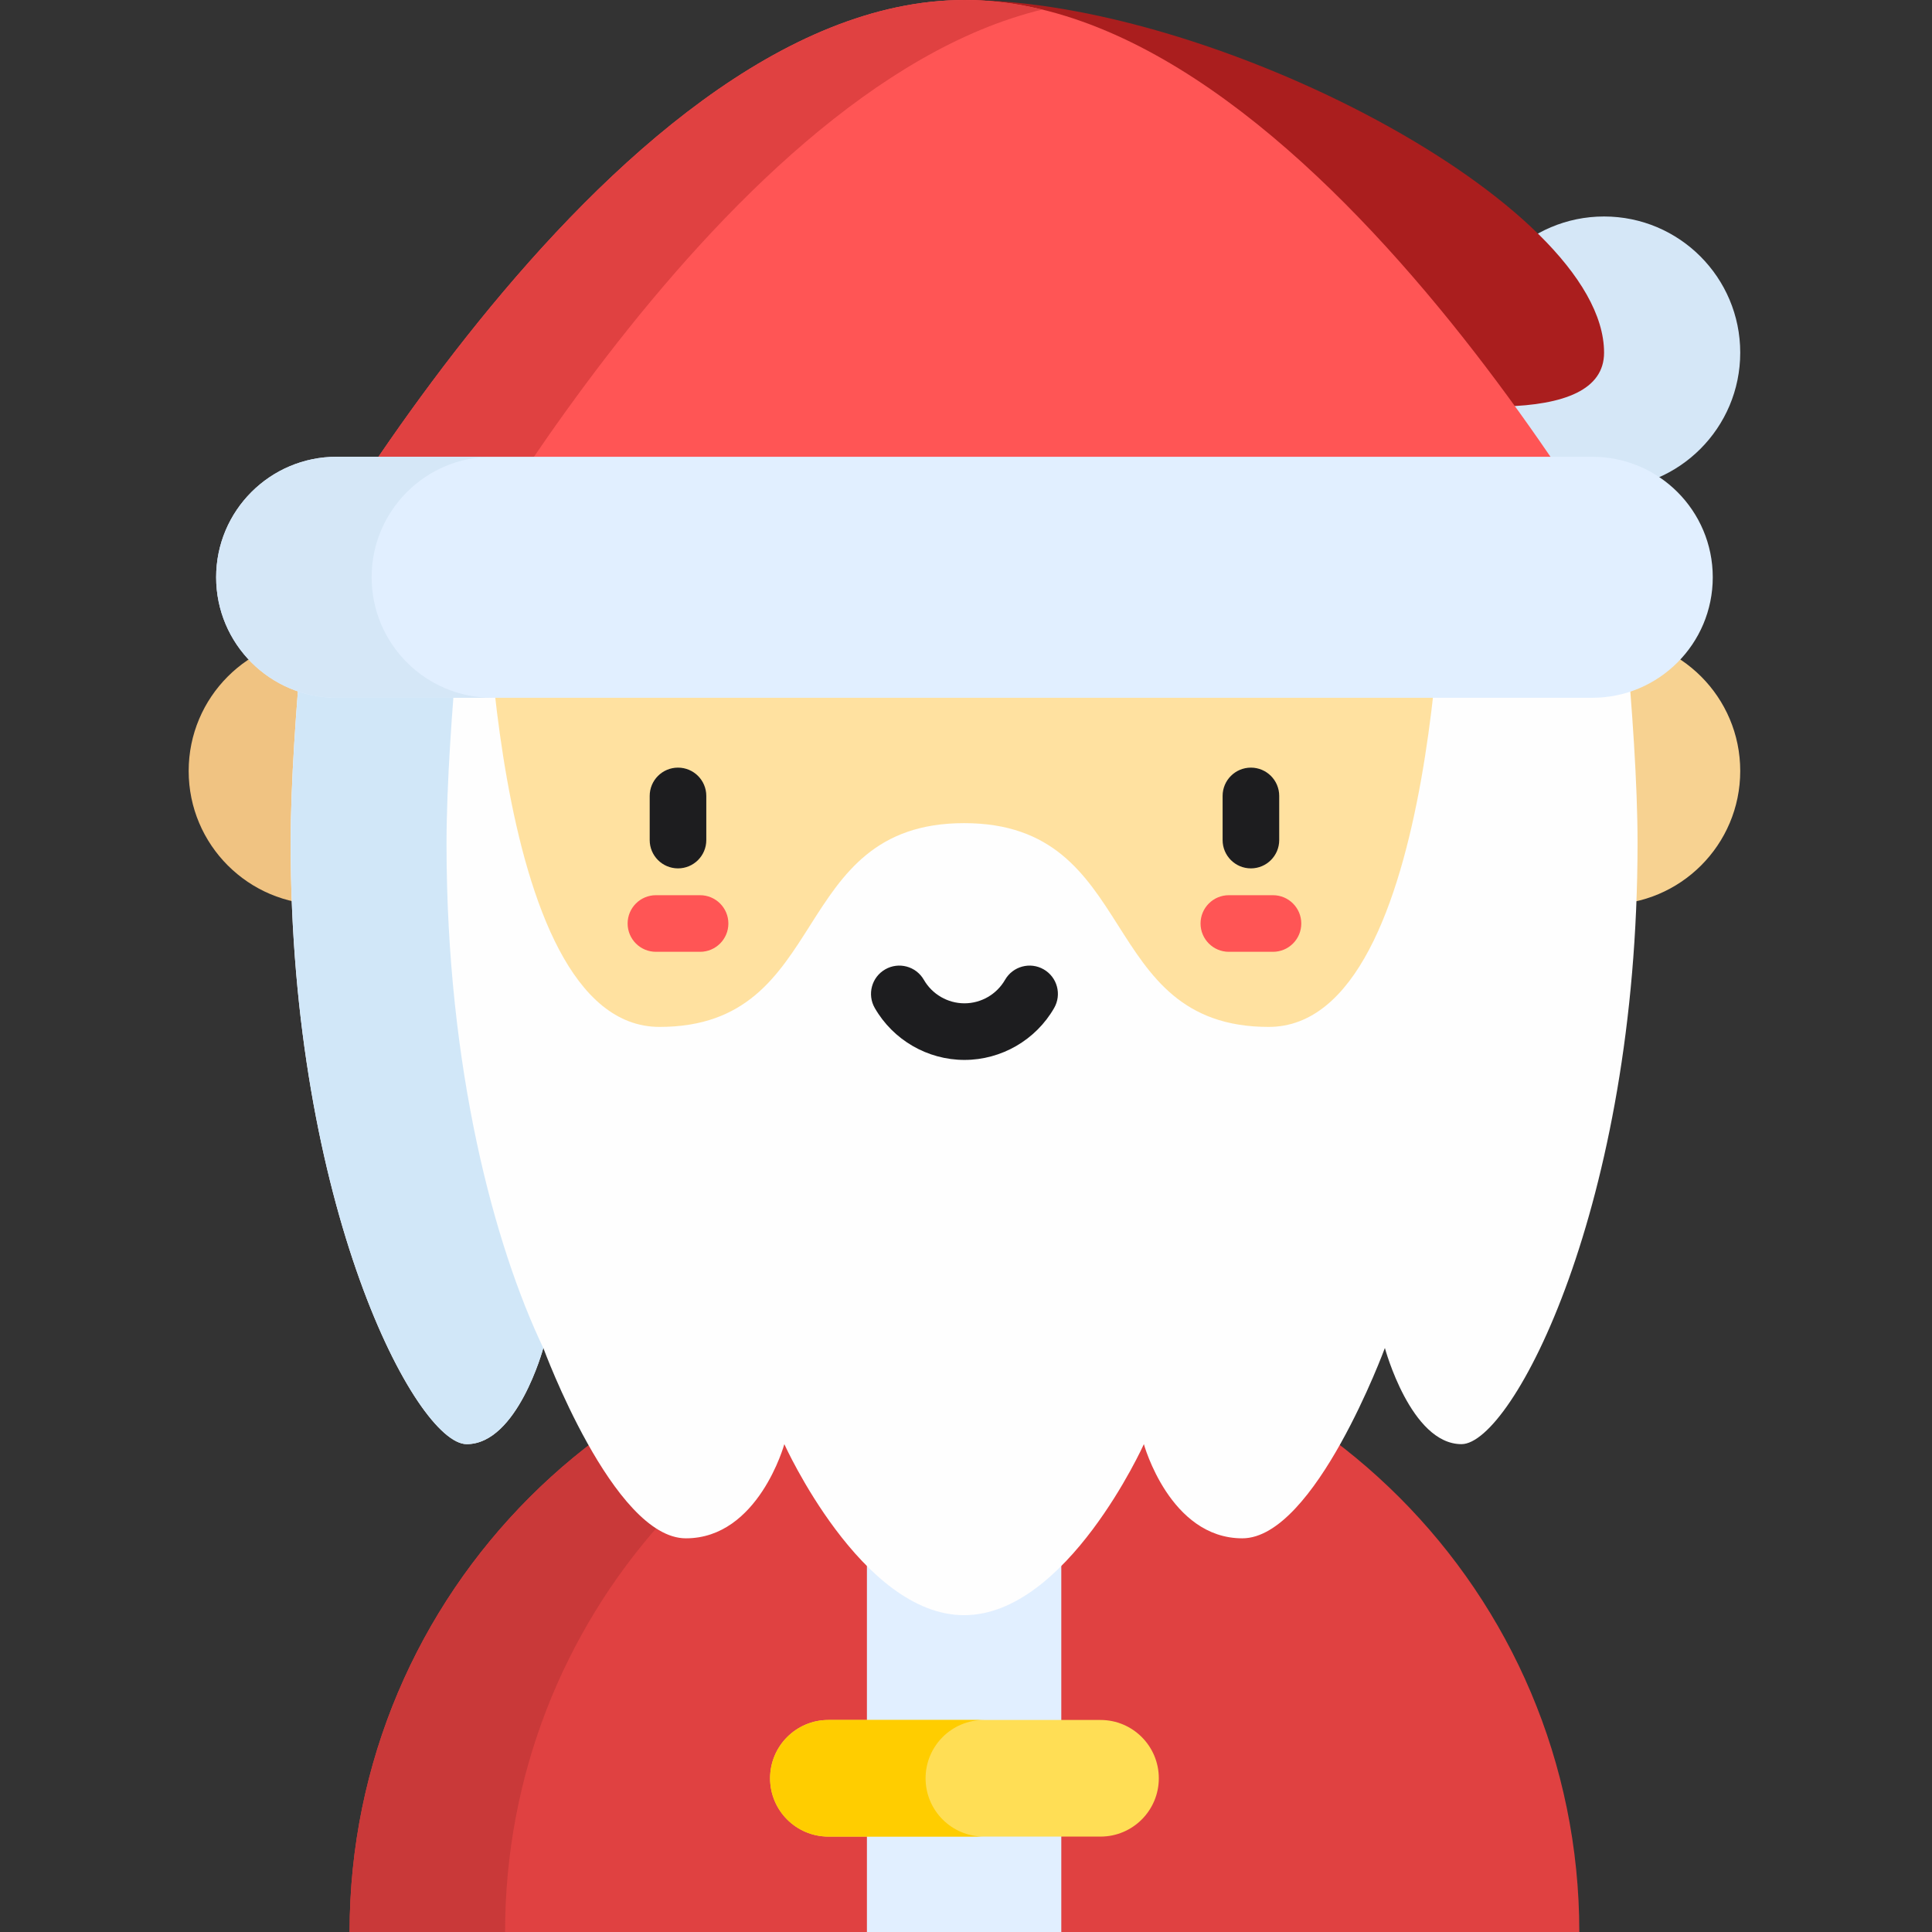 <!-- icon666.com - MILLIONS vector ICONS FREE --><svg viewBox="-50 0 512 512" xmlns="http://www.w3.org/2000/svg"><rect x="-50" y="0" width="512" height="512" fill="#333333" stroke="none"/><path d="m411.18 93.457c0 19.93-16.156 36.086-36.086 36.086-19.934 0-36.09-16.156-36.09-36.086 0-19.93 16.156-36.086 36.09-36.086 19.93 0 36.086 16.156 36.086 36.086zm0 0" fill="#d5e7f7"></path><path d="m411.18 204.316c0 19.555-15.852 35.406-35.406 35.406-19.555 0-35.406-15.852-35.406-35.406 0-19.555 15.852-35.406 35.406-35.406 19.555 0 35.406 15.852 35.406 35.406zm0 0" fill="#f7d291"></path><path d="m70.812 204.316c0 19.555-15.852 35.406-35.406 35.406s-35.406-15.852-35.406-35.406c0-19.555 15.852-35.406 35.406-35.406s35.406 15.852 35.406 35.406zm0 0" fill="#f0c382"></path><path d="m42.645 512c0-89.992 72.953-162.945 162.945-162.945 89.992 0 162.945 72.953 162.945 162.945zm0 0" fill="#e04141"></path><path d="m226.195 350.348c-6.75-.855-13.625-1.293-20.605-1.293-89.992 0-162.945 72.953-162.945 162.945h41.207c0-83.016 62.078-151.527 142.344-161.652zm0 0" fill="#c93939"></path><path d="m179.742 351.102v160.898h51.512v-160.93c-8.363-1.32-16.934-2.016-25.664-2.016-8.797 0-17.426.707-25.848 2.047zm0 0" fill="#e1efff"></path><path d="m33.641 167.746c-2.031 10.672-3.109 21.684-3.109 32.945 0 96.68 78.375 175.059 175.059 175.059s175.059-78.379 175.059-175.059c0-11.262-1.078-22.273-3.109-32.945zm0 0" fill="#ffe1a0"></path><path d="m377.965 141.137h-45.395s-.449 131.004-46.355 131.004-33.762-54-80.715-54-34.812 54-80.719 54c-45.902 0-46.352-131.004-46.352-131.004h-45.395s-6.008 50.578-6.008 82.242c0 96.172 33.219 159.336 46.656 159.336 13.434 0 20.305-25.484 20.305-25.484s18.559 50.441 37.781 50.441c19.223 0 26.09-24.957 26.09-24.957s20.422 45.324 47.641 45.324 47.641-45.324 47.641-45.324 6.867 24.957 26.09 24.957c19.223 0 37.781-50.441 37.781-50.441s6.867 25.484 20.305 25.484 46.656-63.164 46.656-159.336c0-31.664-6.008-82.242-6.008-82.242zm0 0" fill="#fefefe"></path><path d="m68.332 223.688c0-31.664 6.012-82.242 6.012-82.242h4.086c0-.195 0-.309 0-.309l-45.395-.004s-6.008 50.578-6.008 82.246c0 96.172 33.219 159.332 46.656 159.332 13.324 0 20.184-25.043 20.297-25.465-12.895-27.07-25.648-73.973-25.648-133.559zm0 0" fill="#d1e7f8"></path><path d="m205.59 0c65.934 0 169.504 54.02 169.504 93.457s-169.504-15.164-169.504-15.164zm0 0" fill="#aa1e1e"></path><path d="m205.59 0c-95.809 0-185.691 170.496-185.691 170.496h371.383s-89.883-170.496-185.691-170.496zm0 0" fill="#f55"></path><path d="m226.195 2.535c-6.816-1.645-13.695-2.535-20.605-2.535-95.809 0-185.691 170.496-185.691 170.496h41.207s77.387-146.785 165.09-167.961zm0 0" fill="#e04141"></path><path d="m39.215 121.047h332.75c17.637 0 31.934 14.297 31.934 31.934 0 17.641-14.297 31.938-31.934 31.938h-332.75c-17.637 0-31.934-14.297-31.934-31.938 0-17.637 14.297-31.934 31.934-31.934zm0 0" fill="#e1efff"></path><path d="m48.488 152.98c0-17.637 14.297-31.934 31.934-31.934h-41.207c-17.637 0-31.934 14.297-31.934 31.934 0 17.641 14.297 31.938 31.934 31.938h41.207c-17.637 0-31.934-14.301-31.934-31.938zm0 0" fill="#d5e7f7"></path><path d="m241.645 486.715h-72.113c-8.531 0-15.453-6.918-15.453-15.453 0-8.531 6.918-15.453 15.453-15.453h72.113c8.535 0 15.453 6.918 15.453 15.453 0 8.535-6.918 15.453-15.453 15.453zm0 0" fill="#ffde55"></path><path d="m195.289 471.262c0-8.531 6.918-15.453 15.453-15.453h-41.207c-8.535 0-15.453 6.922-15.453 15.453 0 8.535 6.918 15.453 15.453 15.453h41.207c-8.535 0-15.453-6.918-15.453-15.453zm0 0" fill="#ffcd00"></path><g fill="#1d1d1f"><path d="m205.59 280.891c-9.781 0-18.887-5.27-23.766-13.758-2.066-3.59-.828-8.176 2.762-10.238 3.594-2.066 8.176-.828 10.242 2.762 2.211 3.848 6.332 6.234 10.762 6.234 4.43 0 8.551-2.387 10.762-6.234 2.066-3.59 6.652-4.828 10.242-2.762 3.59 2.066 4.828 6.648 2.762 10.242-4.879 8.484-13.984 13.754-23.766 13.754zm0 0"></path><path d="m281.504 230.129c-4.145 0-7.5-3.359-7.5-7.5v-11.699c0-4.145 3.355-7.5 7.5-7.5 4.141 0 7.5 3.355 7.5 7.5v11.699c0 4.141-3.359 7.5-7.5 7.5zm0 0"></path><path d="m129.676 230.129c-4.141 0-7.5-3.359-7.5-7.5v-11.699c0-4.145 3.359-7.5 7.5-7.5 4.145 0 7.5 3.355 7.5 7.5v11.699c0 4.141-3.355 7.5-7.5 7.5zm0 0"></path></g><path d="m287.352 252.238h-11.695c-4.145 0-7.5-3.355-7.5-7.5 0-4.141 3.355-7.5 7.5-7.5h11.695c4.145 0 7.5 3.359 7.5 7.5 0 4.145-3.355 7.5-7.5 7.5zm0 0" fill="#f55"></path><path d="m135.527 252.238h-11.699c-4.145 0-7.5-3.355-7.5-7.5 0-4.141 3.355-7.5 7.5-7.5h11.699c4.141 0 7.5 3.359 7.5 7.5 0 4.145-3.359 7.5-7.5 7.5zm0 0" fill="#f55"></path></svg>